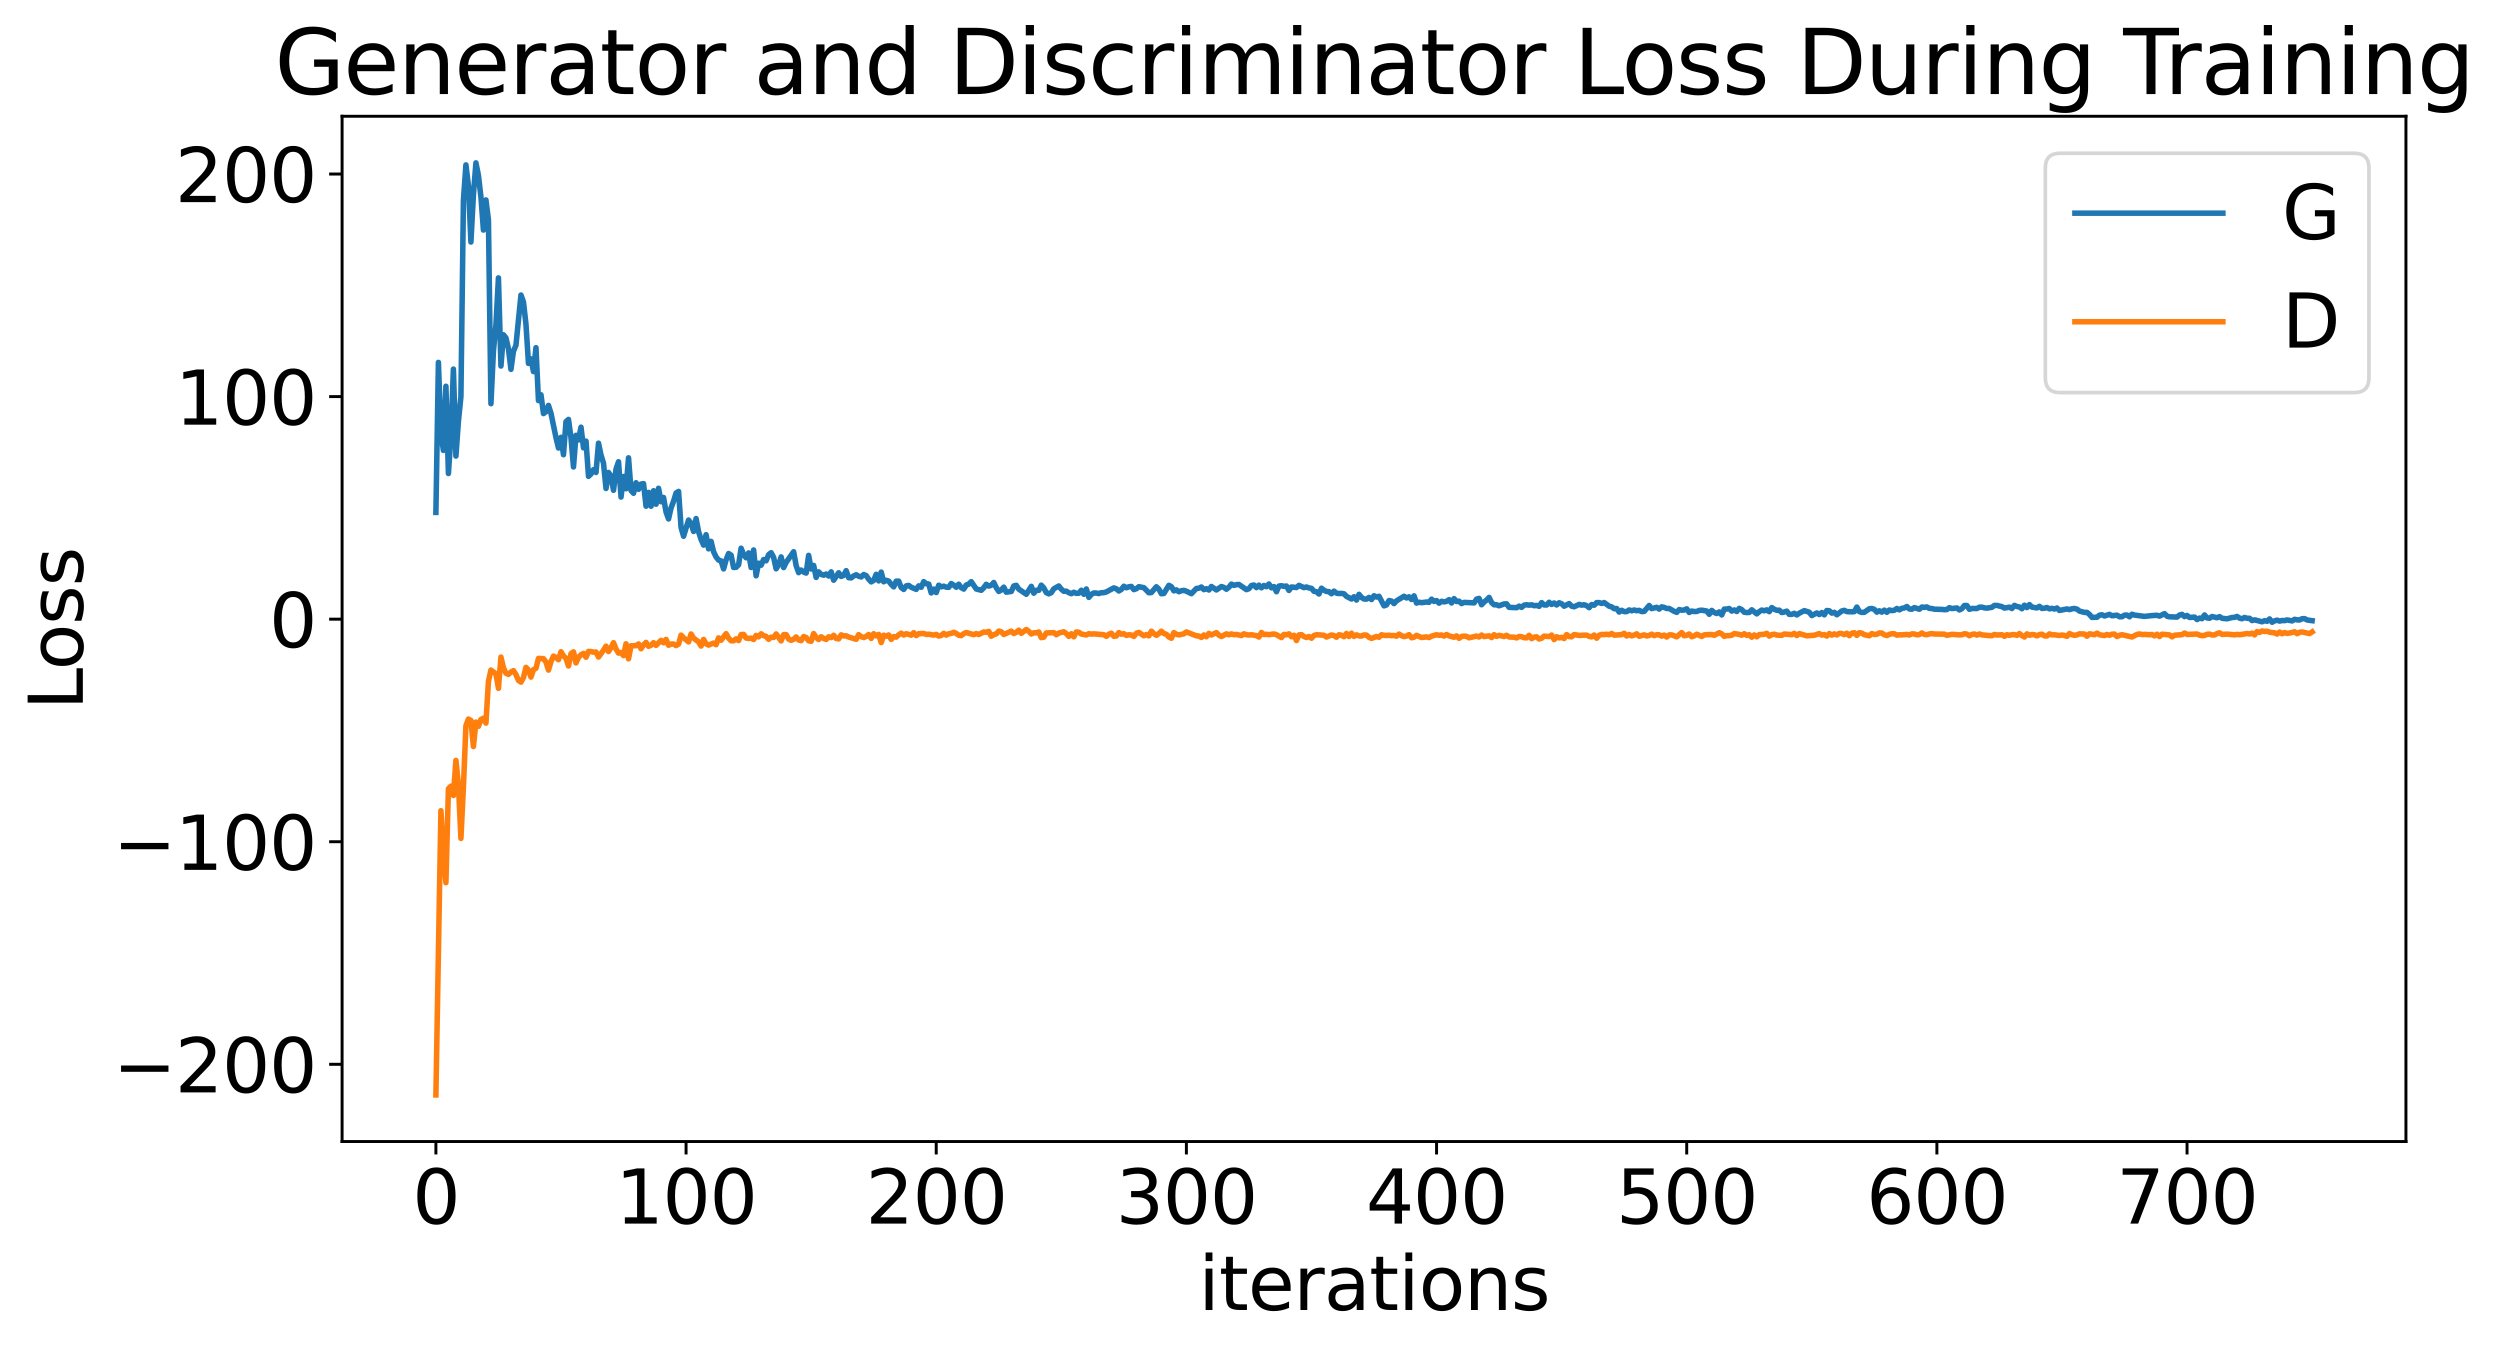 <?xml version="1.0" encoding="utf-8" standalone="no"?>
<!DOCTYPE svg PUBLIC "-//W3C//DTD SVG 1.1//EN"
  "http://www.w3.org/Graphics/SVG/1.1/DTD/svg11.dtd">
<svg xmlns:xlink="http://www.w3.org/1999/xlink" width="675.923pt" height="365.549pt" viewBox="0 0 675.923 365.549" xmlns="http://www.w3.org/2000/svg" version="1.1">
 <defs>
  <style type="text/css">*{stroke-linejoin: round; stroke-linecap: butt}</style>
 </defs>
 <g id="figure_1">
  <g id="patch_1">
   <path d="M 0 365.549 
L 675.923 365.549 
L 675.923 -0 
L 0 -0 
z
" style="fill: #ffffff"/>
  </g>
  <g id="axes_1">
   <g id="patch_2">
    <path d="M 92.491 308.636 
L 650.491 308.636 
L 650.491 31.436 
L 92.491 31.436 
z
" style="fill: #ffffff"/>
   </g>
   <g id="matplotlib.axis_1">
    <g id="xtick_1">
     <g id="line2d_1">
      <defs>
       <path id="m587ad5346c" d="M 0 0 
L 0 3.5 
" style="stroke: #000000; stroke-width: 0.8"/>
      </defs>
      <g>
       <use xlink:href="#m587ad5346c" x="117.854" y="308.636" style="stroke: #000000; stroke-width: 0.8"/>
      </g>
     </g>
     <g id="text_1">
      <!-- 0 -->
      <g transform="translate(111.492 330.833) scale(0.2 -0.2)">
       <defs>
        <path id="DejaVuSans-30" d="M 2034 4250 
Q 1547 4250 1301 3770 
Q 1056 3291 1056 2328 
Q 1056 1369 1301 889 
Q 1547 409 2034 409 
Q 2525 409 2770 889 
Q 3016 1369 3016 2328 
Q 3016 3291 2770 3770 
Q 2525 4250 2034 4250 
z
M 2034 4750 
Q 2819 4750 3233 4129 
Q 3647 3509 3647 2328 
Q 3647 1150 3233 529 
Q 2819 -91 2034 -91 
Q 1250 -91 836 529 
Q 422 1150 422 2328 
Q 422 3509 836 4129 
Q 1250 4750 2034 4750 
z
" transform="scale(0.016)"/>
       </defs>
       <use xlink:href="#DejaVuSans-30"/>
      </g>
     </g>
    </g>
    <g id="xtick_2">
     <g id="line2d_2">
      <g>
       <use xlink:href="#m587ad5346c" x="185.491" y="308.636" style="stroke: #000000; stroke-width: 0.8"/>
      </g>
     </g>
     <g id="text_2">
      <!-- 100 -->
      <g transform="translate(166.403 330.833) scale(0.2 -0.2)">
       <defs>
        <path id="DejaVuSans-31" d="M 794 531 
L 1825 531 
L 1825 4091 
L 703 3866 
L 703 4441 
L 1819 4666 
L 2450 4666 
L 2450 531 
L 3481 531 
L 3481 0 
L 794 0 
L 794 531 
z
" transform="scale(0.016)"/>
       </defs>
       <use xlink:href="#DejaVuSans-31"/>
       <use xlink:href="#DejaVuSans-30" x="63.623"/>
       <use xlink:href="#DejaVuSans-30" x="127.246"/>
      </g>
     </g>
    </g>
    <g id="xtick_3">
     <g id="line2d_3">
      <g>
       <use xlink:href="#m587ad5346c" x="253.127" y="308.636" style="stroke: #000000; stroke-width: 0.8"/>
      </g>
     </g>
     <g id="text_3">
      <!-- 200 -->
      <g transform="translate(234.039 330.833) scale(0.2 -0.2)">
       <defs>
        <path id="DejaVuSans-32" d="M 1228 531 
L 3431 531 
L 3431 0 
L 469 0 
L 469 531 
Q 828 903 1448 1529 
Q 2069 2156 2228 2338 
Q 2531 2678 2651 2914 
Q 2772 3150 2772 3378 
Q 2772 3750 2511 3984 
Q 2250 4219 1831 4219 
Q 1534 4219 1204 4116 
Q 875 4013 500 3803 
L 500 4441 
Q 881 4594 1212 4672 
Q 1544 4750 1819 4750 
Q 2544 4750 2975 4387 
Q 3406 4025 3406 3419 
Q 3406 3131 3298 2873 
Q 3191 2616 2906 2266 
Q 2828 2175 2409 1742 
Q 1991 1309 1228 531 
z
" transform="scale(0.016)"/>
       </defs>
       <use xlink:href="#DejaVuSans-32"/>
       <use xlink:href="#DejaVuSans-30" x="63.623"/>
       <use xlink:href="#DejaVuSans-30" x="127.246"/>
      </g>
     </g>
    </g>
    <g id="xtick_4">
     <g id="line2d_4">
      <g>
       <use xlink:href="#m587ad5346c" x="320.763" y="308.636" style="stroke: #000000; stroke-width: 0.8"/>
      </g>
     </g>
     <g id="text_4">
      <!-- 300 -->
      <g transform="translate(301.676 330.833) scale(0.2 -0.2)">
       <defs>
        <path id="DejaVuSans-33" d="M 2597 2516 
Q 3050 2419 3304 2112 
Q 3559 1806 3559 1356 
Q 3559 666 3084 287 
Q 2609 -91 1734 -91 
Q 1441 -91 1130 -33 
Q 819 25 488 141 
L 488 750 
Q 750 597 1062 519 
Q 1375 441 1716 441 
Q 2309 441 2620 675 
Q 2931 909 2931 1356 
Q 2931 1769 2642 2001 
Q 2353 2234 1838 2234 
L 1294 2234 
L 1294 2753 
L 1863 2753 
Q 2328 2753 2575 2939 
Q 2822 3125 2822 3475 
Q 2822 3834 2567 4026 
Q 2313 4219 1838 4219 
Q 1578 4219 1281 4162 
Q 984 4106 628 3988 
L 628 4550 
Q 988 4650 1302 4700 
Q 1616 4750 1894 4750 
Q 2613 4750 3031 4423 
Q 3450 4097 3450 3541 
Q 3450 3153 3228 2886 
Q 3006 2619 2597 2516 
z
" transform="scale(0.016)"/>
       </defs>
       <use xlink:href="#DejaVuSans-33"/>
       <use xlink:href="#DejaVuSans-30" x="63.623"/>
       <use xlink:href="#DejaVuSans-30" x="127.246"/>
      </g>
     </g>
    </g>
    <g id="xtick_5">
     <g id="line2d_5">
      <g>
       <use xlink:href="#m587ad5346c" x="388.4" y="308.636" style="stroke: #000000; stroke-width: 0.8"/>
      </g>
     </g>
     <g id="text_5">
      <!-- 400 -->
      <g transform="translate(369.312 330.833) scale(0.2 -0.2)">
       <defs>
        <path id="DejaVuSans-34" d="M 2419 4116 
L 825 1625 
L 2419 1625 
L 2419 4116 
z
M 2253 4666 
L 3047 4666 
L 3047 1625 
L 3713 1625 
L 3713 1100 
L 3047 1100 
L 3047 0 
L 2419 0 
L 2419 1100 
L 313 1100 
L 313 1709 
L 2253 4666 
z
" transform="scale(0.016)"/>
       </defs>
       <use xlink:href="#DejaVuSans-34"/>
       <use xlink:href="#DejaVuSans-30" x="63.623"/>
       <use xlink:href="#DejaVuSans-30" x="127.246"/>
      </g>
     </g>
    </g>
    <g id="xtick_6">
     <g id="line2d_6">
      <g>
       <use xlink:href="#m587ad5346c" x="456.036" y="308.636" style="stroke: #000000; stroke-width: 0.8"/>
      </g>
     </g>
     <g id="text_6">
      <!-- 500 -->
      <g transform="translate(436.949 330.833) scale(0.2 -0.2)">
       <defs>
        <path id="DejaVuSans-35" d="M 691 4666 
L 3169 4666 
L 3169 4134 
L 1269 4134 
L 1269 2991 
Q 1406 3038 1543 3061 
Q 1681 3084 1819 3084 
Q 2600 3084 3056 2656 
Q 3513 2228 3513 1497 
Q 3513 744 3044 326 
Q 2575 -91 1722 -91 
Q 1428 -91 1123 -41 
Q 819 9 494 109 
L 494 744 
Q 775 591 1075 516 
Q 1375 441 1709 441 
Q 2250 441 2565 725 
Q 2881 1009 2881 1497 
Q 2881 1984 2565 2268 
Q 2250 2553 1709 2553 
Q 1456 2553 1204 2497 
Q 953 2441 691 2322 
L 691 4666 
z
" transform="scale(0.016)"/>
       </defs>
       <use xlink:href="#DejaVuSans-35"/>
       <use xlink:href="#DejaVuSans-30" x="63.623"/>
       <use xlink:href="#DejaVuSans-30" x="127.246"/>
      </g>
     </g>
    </g>
    <g id="xtick_7">
     <g id="line2d_7">
      <g>
       <use xlink:href="#m587ad5346c" x="523.672" y="308.636" style="stroke: #000000; stroke-width: 0.8"/>
      </g>
     </g>
     <g id="text_7">
      <!-- 600 -->
      <g transform="translate(504.585 330.833) scale(0.2 -0.2)">
       <defs>
        <path id="DejaVuSans-36" d="M 2113 2584 
Q 1688 2584 1439 2293 
Q 1191 2003 1191 1497 
Q 1191 994 1439 701 
Q 1688 409 2113 409 
Q 2538 409 2786 701 
Q 3034 994 3034 1497 
Q 3034 2003 2786 2293 
Q 2538 2584 2113 2584 
z
M 3366 4563 
L 3366 3988 
Q 3128 4100 2886 4159 
Q 2644 4219 2406 4219 
Q 1781 4219 1451 3797 
Q 1122 3375 1075 2522 
Q 1259 2794 1537 2939 
Q 1816 3084 2150 3084 
Q 2853 3084 3261 2657 
Q 3669 2231 3669 1497 
Q 3669 778 3244 343 
Q 2819 -91 2113 -91 
Q 1303 -91 875 529 
Q 447 1150 447 2328 
Q 447 3434 972 4092 
Q 1497 4750 2381 4750 
Q 2619 4750 2861 4703 
Q 3103 4656 3366 4563 
z
" transform="scale(0.016)"/>
       </defs>
       <use xlink:href="#DejaVuSans-36"/>
       <use xlink:href="#DejaVuSans-30" x="63.623"/>
       <use xlink:href="#DejaVuSans-30" x="127.246"/>
      </g>
     </g>
    </g>
    <g id="xtick_8">
     <g id="line2d_8">
      <g>
       <use xlink:href="#m587ad5346c" x="591.309" y="308.636" style="stroke: #000000; stroke-width: 0.8"/>
      </g>
     </g>
     <g id="text_8">
      <!-- 700 -->
      <g transform="translate(572.221 330.833) scale(0.2 -0.2)">
       <defs>
        <path id="DejaVuSans-37" d="M 525 4666 
L 3525 4666 
L 3525 4397 
L 1831 0 
L 1172 0 
L 2766 4134 
L 525 4134 
L 525 4666 
z
" transform="scale(0.016)"/>
       </defs>
       <use xlink:href="#DejaVuSans-37"/>
       <use xlink:href="#DejaVuSans-30" x="63.623"/>
       <use xlink:href="#DejaVuSans-30" x="127.246"/>
      </g>
     </g>
    </g>
    <g id="text_9">
     <!-- iterations -->
     <g transform="translate(324.036 354.189) scale(0.2 -0.2)">
      <defs>
       <path id="DejaVuSans-69" d="M 603 3500 
L 1178 3500 
L 1178 0 
L 603 0 
L 603 3500 
z
M 603 4863 
L 1178 4863 
L 1178 4134 
L 603 4134 
L 603 4863 
z
" transform="scale(0.016)"/>
       <path id="DejaVuSans-74" d="M 1172 4494 
L 1172 3500 
L 2356 3500 
L 2356 3053 
L 1172 3053 
L 1172 1153 
Q 1172 725 1289 603 
Q 1406 481 1766 481 
L 2356 481 
L 2356 0 
L 1766 0 
Q 1100 0 847 248 
Q 594 497 594 1153 
L 594 3053 
L 172 3053 
L 172 3500 
L 594 3500 
L 594 4494 
L 1172 4494 
z
" transform="scale(0.016)"/>
       <path id="DejaVuSans-65" d="M 3597 1894 
L 3597 1613 
L 953 1613 
Q 991 1019 1311 708 
Q 1631 397 2203 397 
Q 2534 397 2845 478 
Q 3156 559 3463 722 
L 3463 178 
Q 3153 47 2828 -22 
Q 2503 -91 2169 -91 
Q 1331 -91 842 396 
Q 353 884 353 1716 
Q 353 2575 817 3079 
Q 1281 3584 2069 3584 
Q 2775 3584 3186 3129 
Q 3597 2675 3597 1894 
z
M 3022 2063 
Q 3016 2534 2758 2815 
Q 2500 3097 2075 3097 
Q 1594 3097 1305 2825 
Q 1016 2553 972 2059 
L 3022 2063 
z
" transform="scale(0.016)"/>
       <path id="DejaVuSans-72" d="M 2631 2963 
Q 2534 3019 2420 3045 
Q 2306 3072 2169 3072 
Q 1681 3072 1420 2755 
Q 1159 2438 1159 1844 
L 1159 0 
L 581 0 
L 581 3500 
L 1159 3500 
L 1159 2956 
Q 1341 3275 1631 3429 
Q 1922 3584 2338 3584 
Q 2397 3584 2469 3576 
Q 2541 3569 2628 3553 
L 2631 2963 
z
" transform="scale(0.016)"/>
       <path id="DejaVuSans-61" d="M 2194 1759 
Q 1497 1759 1228 1600 
Q 959 1441 959 1056 
Q 959 750 1161 570 
Q 1363 391 1709 391 
Q 2188 391 2477 730 
Q 2766 1069 2766 1631 
L 2766 1759 
L 2194 1759 
z
M 3341 1997 
L 3341 0 
L 2766 0 
L 2766 531 
Q 2569 213 2275 61 
Q 1981 -91 1556 -91 
Q 1019 -91 701 211 
Q 384 513 384 1019 
Q 384 1609 779 1909 
Q 1175 2209 1959 2209 
L 2766 2209 
L 2766 2266 
Q 2766 2663 2505 2880 
Q 2244 3097 1772 3097 
Q 1472 3097 1187 3025 
Q 903 2953 641 2809 
L 641 3341 
Q 956 3463 1253 3523 
Q 1550 3584 1831 3584 
Q 2591 3584 2966 3190 
Q 3341 2797 3341 1997 
z
" transform="scale(0.016)"/>
       <path id="DejaVuSans-6f" d="M 1959 3097 
Q 1497 3097 1228 2736 
Q 959 2375 959 1747 
Q 959 1119 1226 758 
Q 1494 397 1959 397 
Q 2419 397 2687 759 
Q 2956 1122 2956 1747 
Q 2956 2369 2687 2733 
Q 2419 3097 1959 3097 
z
M 1959 3584 
Q 2709 3584 3137 3096 
Q 3566 2609 3566 1747 
Q 3566 888 3137 398 
Q 2709 -91 1959 -91 
Q 1206 -91 779 398 
Q 353 888 353 1747 
Q 353 2609 779 3096 
Q 1206 3584 1959 3584 
z
" transform="scale(0.016)"/>
       <path id="DejaVuSans-6e" d="M 3513 2113 
L 3513 0 
L 2938 0 
L 2938 2094 
Q 2938 2591 2744 2837 
Q 2550 3084 2163 3084 
Q 1697 3084 1428 2787 
Q 1159 2491 1159 1978 
L 1159 0 
L 581 0 
L 581 3500 
L 1159 3500 
L 1159 2956 
Q 1366 3272 1645 3428 
Q 1925 3584 2291 3584 
Q 2894 3584 3203 3211 
Q 3513 2838 3513 2113 
z
" transform="scale(0.016)"/>
       <path id="DejaVuSans-73" d="M 2834 3397 
L 2834 2853 
Q 2591 2978 2328 3040 
Q 2066 3103 1784 3103 
Q 1356 3103 1142 2972 
Q 928 2841 928 2578 
Q 928 2378 1081 2264 
Q 1234 2150 1697 2047 
L 1894 2003 
Q 2506 1872 2764 1633 
Q 3022 1394 3022 966 
Q 3022 478 2636 193 
Q 2250 -91 1575 -91 
Q 1294 -91 989 -36 
Q 684 19 347 128 
L 347 722 
Q 666 556 975 473 
Q 1284 391 1588 391 
Q 1994 391 2212 530 
Q 2431 669 2431 922 
Q 2431 1156 2273 1281 
Q 2116 1406 1581 1522 
L 1381 1569 
Q 847 1681 609 1914 
Q 372 2147 372 2553 
Q 372 3047 722 3315 
Q 1072 3584 1716 3584 
Q 2034 3584 2315 3537 
Q 2597 3491 2834 3397 
z
" transform="scale(0.016)"/>
      </defs>
      <use xlink:href="#DejaVuSans-69"/>
      <use xlink:href="#DejaVuSans-74" x="27.783"/>
      <use xlink:href="#DejaVuSans-65" x="66.992"/>
      <use xlink:href="#DejaVuSans-72" x="128.516"/>
      <use xlink:href="#DejaVuSans-61" x="169.629"/>
      <use xlink:href="#DejaVuSans-74" x="230.908"/>
      <use xlink:href="#DejaVuSans-69" x="270.117"/>
      <use xlink:href="#DejaVuSans-6f" x="297.9"/>
      <use xlink:href="#DejaVuSans-6e" x="359.082"/>
      <use xlink:href="#DejaVuSans-73" x="422.461"/>
     </g>
    </g>
   </g>
   <g id="matplotlib.axis_2">
    <g id="ytick_1">
     <g id="line2d_9">
      <defs>
       <path id="m1b1f76ffb7" d="M 0 0 
L -3.5 0 
" style="stroke: #000000; stroke-width: 0.8"/>
      </defs>
      <g>
       <use xlink:href="#m1b1f76ffb7" x="92.491" y="287.754" style="stroke: #000000; stroke-width: 0.8"/>
      </g>
     </g>
     <g id="text_10">
      <!-- −200 -->
      <g transform="translate(30.556 295.353) scale(0.2 -0.2)">
       <defs>
        <path id="DejaVuSans-2212" d="M 678 2272 
L 4684 2272 
L 4684 1741 
L 678 1741 
L 678 2272 
z
" transform="scale(0.016)"/>
       </defs>
       <use xlink:href="#DejaVuSans-2212"/>
       <use xlink:href="#DejaVuSans-32" x="83.789"/>
       <use xlink:href="#DejaVuSans-30" x="147.412"/>
       <use xlink:href="#DejaVuSans-30" x="211.035"/>
      </g>
     </g>
    </g>
    <g id="ytick_2">
     <g id="line2d_10">
      <g>
       <use xlink:href="#m1b1f76ffb7" x="92.491" y="227.578" style="stroke: #000000; stroke-width: 0.8"/>
      </g>
     </g>
     <g id="text_11">
      <!-- −100 -->
      <g transform="translate(30.556 235.177) scale(0.2 -0.2)">
       <use xlink:href="#DejaVuSans-2212"/>
       <use xlink:href="#DejaVuSans-31" x="83.789"/>
       <use xlink:href="#DejaVuSans-30" x="147.412"/>
       <use xlink:href="#DejaVuSans-30" x="211.035"/>
      </g>
     </g>
    </g>
    <g id="ytick_3">
     <g id="line2d_11">
      <g>
       <use xlink:href="#m1b1f76ffb7" x="92.491" y="167.403" style="stroke: #000000; stroke-width: 0.8"/>
      </g>
     </g>
     <g id="text_12">
      <!-- 0 -->
      <g transform="translate(72.766 175.001) scale(0.2 -0.2)">
       <use xlink:href="#DejaVuSans-30"/>
      </g>
     </g>
    </g>
    <g id="ytick_4">
     <g id="line2d_12">
      <g>
       <use xlink:href="#m1b1f76ffb7" x="92.491" y="107.227" style="stroke: #000000; stroke-width: 0.8"/>
      </g>
     </g>
     <g id="text_13">
      <!-- 100 -->
      <g transform="translate(47.316 114.825) scale(0.2 -0.2)">
       <use xlink:href="#DejaVuSans-31"/>
       <use xlink:href="#DejaVuSans-30" x="63.623"/>
       <use xlink:href="#DejaVuSans-30" x="127.246"/>
      </g>
     </g>
    </g>
    <g id="ytick_5">
     <g id="line2d_13">
      <g>
       <use xlink:href="#m1b1f76ffb7" x="92.491" y="47.051" style="stroke: #000000; stroke-width: 0.8"/>
      </g>
     </g>
     <g id="text_14">
      <!-- 200 -->
      <g transform="translate(47.316 54.649) scale(0.2 -0.2)">
       <use xlink:href="#DejaVuSans-32"/>
       <use xlink:href="#DejaVuSans-30" x="63.623"/>
       <use xlink:href="#DejaVuSans-30" x="127.246"/>
      </g>
     </g>
    </g>
    <g id="text_15">
     <!-- Loss -->
     <g transform="translate(22.397 191.971) rotate(-90) scale(0.2 -0.2)">
      <defs>
       <path id="DejaVuSans-4c" d="M 628 4666 
L 1259 4666 
L 1259 531 
L 3531 531 
L 3531 0 
L 628 0 
L 628 4666 
z
" transform="scale(0.016)"/>
      </defs>
      <use xlink:href="#DejaVuSans-4c"/>
      <use xlink:href="#DejaVuSans-6f" x="53.963"/>
      <use xlink:href="#DejaVuSans-73" x="115.145"/>
      <use xlink:href="#DejaVuSans-73" x="167.244"/>
     </g>
    </g>
   </g>
   <g id="line2d_14">
    <path d="M 117.854 138.539 
L 118.531 97.983 
L 119.207 117.084 
L 119.883 121.777 
L 120.56 104.436 
L 121.236 128.02 
L 121.912 117.919 
L 122.589 99.793 
L 123.265 123.303 
L 123.942 113.92 
L 124.618 107.216 
L 125.294 54.185 
L 125.971 44.587 
L 126.647 50.208 
L 127.323 65.432 
L 128 52.621 
L 128.676 44.036 
L 129.352 47.426 
L 130.029 53.256 
L 130.705 62.202 
L 131.382 54.059 
L 132.058 59.456 
L 132.734 109.141 
L 133.411 94.806 
L 134.087 87.783 
L 134.763 75.134 
L 135.44 98.959 
L 136.116 90.513 
L 136.792 91.354 
L 137.469 94.308 
L 138.145 99.862 
L 138.822 94.958 
L 139.498 93.356 
L 140.851 79.769 
L 141.527 81.626 
L 142.203 87.639 
L 142.88 98.248 
L 143.556 97.026 
L 144.232 100.471 
L 144.909 94.01 
L 145.585 108.302 
L 146.262 106.746 
L 146.938 111.814 
L 147.614 111.322 
L 148.291 109.61 
L 148.967 111.733 
L 150.32 118.313 
L 150.996 121.129 
L 151.672 118.244 
L 152.349 122.94 
L 153.025 114.006 
L 153.702 113.402 
L 154.378 118.337 
L 155.054 126.248 
L 155.731 117.706 
L 156.407 118.938 
L 157.083 115.502 
L 157.76 121.087 
L 158.436 119.268 
L 159.112 128.786 
L 159.789 128.141 
L 160.465 126.98 
L 161.142 127.736 
L 161.818 119.825 
L 162.494 123.042 
L 163.171 125.23 
L 163.847 132.061 
L 164.523 127.742 
L 165.2 128.727 
L 165.876 132.552 
L 166.552 126.842 
L 167.229 124.849 
L 167.905 134.387 
L 168.582 128.838 
L 169.258 132.135 
L 169.934 123.785 
L 170.611 132.617 
L 171.287 133.362 
L 171.963 130.522 
L 172.64 132.295 
L 173.316 130.882 
L 173.992 130.761 
L 174.669 136.852 
L 175.345 133.133 
L 176.022 136.862 
L 176.698 132.688 
L 177.374 136.324 
L 178.051 132.024 
L 178.727 135.652 
L 179.403 134.504 
L 180.08 138.447 
L 180.756 140.303 
L 181.432 137.326 
L 182.109 135.531 
L 182.785 133.291 
L 183.462 132.867 
L 184.138 142.596 
L 184.814 144.986 
L 186.167 140.61 
L 186.843 141.5 
L 187.52 143.686 
L 188.196 140.21 
L 188.872 143.748 
L 189.549 145.85 
L 190.225 147.376 
L 190.902 144.567 
L 191.578 148.385 
L 192.254 146.372 
L 192.931 149.178 
L 193.607 150.584 
L 194.283 151.429 
L 194.96 151.652 
L 195.636 153.807 
L 196.312 151.36 
L 196.989 149.661 
L 197.665 150.094 
L 198.342 153.424 
L 199.018 153.379 
L 199.694 152.69 
L 200.371 148.222 
L 201.047 149.948 
L 201.723 150.802 
L 202.4 149.496 
L 203.076 153.426 
L 203.752 148.701 
L 204.429 155.673 
L 205.105 152.271 
L 205.782 152.812 
L 206.458 151.283 
L 207.134 151.619 
L 207.811 149.972 
L 208.487 149.445 
L 209.163 150.678 
L 209.84 153.783 
L 210.516 152.701 
L 211.192 150.581 
L 211.869 153.45 
L 212.545 152.055 
L 214.574 149.175 
L 215.251 152.921 
L 215.927 154.822 
L 216.603 154.123 
L 217.28 154.66 
L 217.956 154.936 
L 218.632 150.153 
L 219.309 153.838 
L 219.985 152.878 
L 220.662 156.118 
L 221.338 154.619 
L 222.014 155.286 
L 222.691 155.509 
L 223.367 155.203 
L 224.043 155.733 
L 224.72 154.611 
L 225.396 156.869 
L 226.749 154.867 
L 227.425 155.847 
L 228.102 155.562 
L 228.778 154.292 
L 229.454 156.187 
L 230.131 156.245 
L 230.807 155.716 
L 231.483 155.403 
L 232.16 155.783 
L 232.836 155.993 
L 233.512 155.337 
L 234.189 155.62 
L 234.865 156.598 
L 235.542 157.322 
L 236.218 156.929 
L 236.894 155.284 
L 237.571 157.054 
L 238.247 154.68 
L 238.923 157.292 
L 239.6 156.903 
L 240.276 157.113 
L 240.952 157.982 
L 241.629 158.666 
L 242.305 157.141 
L 242.982 157.121 
L 243.658 158.853 
L 244.334 159.363 
L 245.011 158.408 
L 245.687 158.278 
L 246.363 158.768 
L 247.716 159.348 
L 248.392 158.402 
L 249.069 158.777 
L 249.745 157.26 
L 250.422 157.81 
L 251.098 157.906 
L 251.774 160.305 
L 252.451 159.276 
L 253.127 160.198 
L 253.803 158.223 
L 254.48 158.654 
L 255.156 158.487 
L 255.832 158.748 
L 256.509 158.791 
L 257.185 157.779 
L 257.862 158.196 
L 258.538 158.768 
L 259.214 157.955 
L 259.891 158.884 
L 260.567 159.266 
L 261.243 158.167 
L 261.92 157.931 
L 262.596 157.269 
L 263.949 159.246 
L 265.302 159.591 
L 265.978 158.907 
L 266.654 157.983 
L 267.331 158.461 
L 268.007 158.243 
L 268.683 157.492 
L 269.36 158.891 
L 270.036 159.898 
L 270.712 159.523 
L 271.389 158.755 
L 272.065 160.103 
L 273.418 159.912 
L 274.094 158.429 
L 274.771 158.257 
L 275.447 159.28 
L 277.476 160.666 
L 278.829 158.532 
L 279.505 160.376 
L 280.182 159.593 
L 280.858 159.597 
L 281.534 158.213 
L 282.211 158.965 
L 282.887 160.222 
L 283.563 160.554 
L 284.24 160.235 
L 284.916 159.19 
L 286.269 158.435 
L 286.945 159.295 
L 287.622 159.869 
L 288.298 159.835 
L 288.974 160.24 
L 289.651 160.513 
L 290.327 160.133 
L 291.003 160.426 
L 291.68 160.383 
L 292.356 159.592 
L 293.032 160.667 
L 293.709 159.24 
L 294.385 161.505 
L 295.062 160.711 
L 295.738 160.321 
L 296.414 160.335 
L 297.091 160.478 
L 297.767 160.244 
L 298.443 160.241 
L 299.12 160.04 
L 301.149 158.952 
L 301.825 159.199 
L 302.502 159.781 
L 303.178 159.367 
L 303.854 158.508 
L 304.531 158.913 
L 305.207 158.654 
L 305.883 158.552 
L 306.56 159.41 
L 307.236 159.176 
L 307.912 158.625 
L 309.265 158.893 
L 310.618 160.264 
L 311.294 160.202 
L 312.647 158.651 
L 313.323 159.289 
L 314 160.521 
L 314.676 160.457 
L 316.029 158.258 
L 316.705 158.619 
L 317.382 159.745 
L 318.058 159.485 
L 318.734 159.978 
L 319.411 159.721 
L 320.087 159.612 
L 320.763 159.842 
L 322.116 160.511 
L 323.469 159.111 
L 324.145 159.04 
L 324.822 158.709 
L 325.498 159.419 
L 326.174 159.173 
L 326.851 159.519 
L 327.527 158.566 
L 328.88 159.5 
L 330.232 158.587 
L 330.909 158.812 
L 331.585 159.308 
L 332.262 158.762 
L 332.938 157.928 
L 333.614 158.267 
L 334.291 158.073 
L 334.967 158.024 
L 336.996 159.418 
L 337.672 159.163 
L 338.349 158.305 
L 339.025 158.182 
L 339.702 158.872 
L 340.378 158.208 
L 341.054 158.92 
L 341.731 158.308 
L 342.407 158.615 
L 343.083 157.896 
L 343.76 158.924 
L 344.436 158.601 
L 345.112 159.982 
L 345.789 158.453 
L 346.465 158.365 
L 347.142 158.532 
L 347.818 158.448 
L 348.494 159.631 
L 349.171 158.703 
L 350.523 158.844 
L 351.2 158.262 
L 352.552 158.876 
L 353.229 158.705 
L 353.905 158.966 
L 354.582 159.071 
L 355.258 159.87 
L 355.934 159.975 
L 356.611 160.597 
L 357.287 159.038 
L 357.963 159.578 
L 358.64 159.919 
L 359.316 159.97 
L 359.992 160.526 
L 360.669 159.829 
L 361.345 160.373 
L 362.022 160.47 
L 362.698 160.441 
L 363.374 160.545 
L 364.051 161.243 
L 365.403 161.952 
L 366.08 161.344 
L 366.756 162.231 
L 367.432 160.694 
L 368.109 161.53 
L 368.785 161.958 
L 369.462 161.982 
L 370.138 161.531 
L 370.814 162.092 
L 371.491 161.08 
L 372.167 161.421 
L 372.843 161.22 
L 374.196 163.802 
L 374.872 163.544 
L 375.549 162.375 
L 376.225 162.51 
L 376.902 163.185 
L 377.578 162.45 
L 379.607 161.217 
L 380.283 161.664 
L 380.96 161.362 
L 381.636 162.076 
L 382.312 161.103 
L 382.989 163.051 
L 383.665 162.818 
L 384.342 162.946 
L 385.694 162.764 
L 386.371 162.839 
L 387.047 162.001 
L 387.723 162.599 
L 388.4 162.379 
L 389.076 163.076 
L 389.752 162.572 
L 390.429 162.729 
L 391.105 162.591 
L 391.782 162.127 
L 392.458 163.019 
L 393.134 161.85 
L 393.811 162.626 
L 394.487 162.543 
L 395.163 163.184 
L 395.84 162.865 
L 397.869 162.965 
L 398.545 163.004 
L 399.222 161.982 
L 399.898 161.8 
L 400.574 163.498 
L 401.251 162.762 
L 401.927 162.26 
L 402.603 161.527 
L 403.28 162.915 
L 403.956 163.519 
L 404.632 163.511 
L 405.309 163.78 
L 406.662 163.292 
L 407.338 163.262 
L 408.014 164.21 
L 410.043 164.299 
L 410.72 163.884 
L 411.396 164.215 
L 412.072 163.611 
L 412.749 163.509 
L 413.425 163.62 
L 414.102 163.518 
L 414.778 163.763 
L 415.454 163.683 
L 416.131 163.928 
L 416.807 162.938 
L 417.483 163.559 
L 418.16 163.57 
L 418.836 162.838 
L 419.512 163.419 
L 420.189 163.034 
L 420.865 163.561 
L 421.542 162.975 
L 422.218 163.228 
L 422.894 163.897 
L 424.247 163.201 
L 424.923 163.884 
L 425.6 164.051 
L 426.952 163.417 
L 427.629 163.618 
L 428.305 163.502 
L 428.982 163.762 
L 429.658 164.288 
L 430.334 163.466 
L 431.011 163.625 
L 431.687 162.928 
L 432.363 162.925 
L 433.04 163.155 
L 433.716 162.914 
L 435.069 163.9 
L 435.745 164.078 
L 436.422 164.575 
L 437.098 164.524 
L 437.774 165.479 
L 438.451 165.01 
L 439.127 165.364 
L 439.803 165.356 
L 440.48 164.91 
L 441.156 165.135 
L 441.832 164.924 
L 442.509 165.119 
L 443.185 165.027 
L 443.862 165.353 
L 444.538 165.298 
L 445.891 163.714 
L 446.567 164.55 
L 447.92 164.199 
L 448.596 164.676 
L 449.272 164.071 
L 449.949 164.223 
L 450.625 164.528 
L 451.302 164.518 
L 452.654 165.292 
L 453.331 165.561 
L 454.007 164.811 
L 454.683 164.988 
L 455.36 164.924 
L 456.036 164.615 
L 456.712 165.584 
L 457.389 165.212 
L 458.065 165.334 
L 458.742 165.324 
L 459.418 165.041 
L 460.094 164.979 
L 461.447 165.2 
L 462.123 166.08 
L 462.8 165.036 
L 463.476 165.603 
L 464.152 165.865 
L 464.829 165.443 
L 465.505 166.256 
L 466.182 164.694 
L 466.858 164.671 
L 467.534 164.526 
L 468.211 165.217 
L 468.887 164.913 
L 469.563 165.326 
L 470.24 164.489 
L 470.916 164.821 
L 471.592 165.525 
L 472.269 165.617 
L 472.945 165.577 
L 473.622 164.875 
L 474.974 165.962 
L 475.651 165.367 
L 476.327 164.945 
L 477.003 165.134 
L 477.68 164.886 
L 478.356 165.37 
L 479.032 164.272 
L 479.709 164.73 
L 480.385 165.001 
L 481.062 164.976 
L 481.738 165.602 
L 482.414 165.48 
L 483.091 165.238 
L 483.767 166.108 
L 484.443 166.104 
L 485.12 165.822 
L 485.796 166.257 
L 486.472 165.788 
L 487.825 165.098 
L 489.178 165.535 
L 489.854 166.429 
L 491.207 165.722 
L 491.883 166.144 
L 492.56 165.615 
L 493.236 166.228 
L 493.912 165.062 
L 494.589 165.144 
L 495.265 165.761 
L 495.942 165.562 
L 496.618 166.217 
L 497.971 165.184 
L 498.647 165.019 
L 499.323 165.361 
L 500.676 165.419 
L 501.352 165.36 
L 502.029 164.137 
L 502.705 165.344 
L 503.382 165.572 
L 504.058 165.546 
L 505.411 164.592 
L 506.087 164.513 
L 506.763 164.747 
L 507.44 165.494 
L 508.116 165.14 
L 508.792 165.495 
L 509.469 164.968 
L 510.145 165.539 
L 510.822 164.925 
L 511.498 165.093 
L 512.174 164.996 
L 512.851 164.524 
L 513.527 164.887 
L 514.203 164.478 
L 514.88 164.372 
L 515.556 163.988 
L 516.232 164.645 
L 516.909 164.71 
L 517.585 164.279 
L 518.938 164.713 
L 519.614 164.129 
L 520.291 164.2 
L 520.967 164.097 
L 521.643 164.487 
L 522.32 164.528 
L 522.996 164.707 
L 525.025 164.761 
L 525.702 164.851 
L 526.378 164.799 
L 527.054 164.295 
L 527.731 164.534 
L 529.083 164.375 
L 529.76 164.912 
L 530.436 164.568 
L 531.112 163.712 
L 531.789 163.72 
L 532.465 164.738 
L 533.142 164.511 
L 534.494 164.529 
L 535.171 164.159 
L 535.847 164.156 
L 536.523 164.346 
L 537.2 164.417 
L 538.552 164.201 
L 539.229 163.69 
L 539.905 163.689 
L 541.258 164.022 
L 541.934 164.401 
L 543.287 164.158 
L 543.963 164.518 
L 544.64 163.676 
L 545.316 163.979 
L 545.992 164.114 
L 546.669 164.586 
L 547.345 163.636 
L 548.022 164.266 
L 548.698 163.463 
L 549.374 164.147 
L 550.727 164.36 
L 551.403 163.949 
L 552.08 164.5 
L 552.756 164.439 
L 553.432 164.259 
L 554.109 164.612 
L 554.785 164.475 
L 555.462 164.663 
L 556.138 164.385 
L 556.814 165.05 
L 558.843 164.639 
L 559.52 164.819 
L 560.196 164.597 
L 560.872 164.517 
L 561.549 164.689 
L 562.225 165.222 
L 563.578 165.576 
L 564.254 165.574 
L 564.931 166.125 
L 565.607 166.925 
L 566.96 166.875 
L 567.636 166.326 
L 568.312 166.216 
L 568.989 166.538 
L 570.342 166.109 
L 571.018 166.487 
L 572.371 166.322 
L 573.047 166.749 
L 573.723 166.74 
L 574.4 166.314 
L 575.076 166.295 
L 575.752 166.755 
L 576.429 166.073 
L 577.105 166.3 
L 579.811 166.655 
L 581.84 166.437 
L 583.192 166.349 
L 583.869 166.579 
L 585.222 165.911 
L 585.898 166.6 
L 586.574 166.763 
L 588.603 166.837 
L 589.28 166.293 
L 589.956 166.114 
L 590.632 166.705 
L 591.309 166.405 
L 591.985 166.949 
L 593.338 166.846 
L 594.014 167.496 
L 594.691 167.107 
L 595.367 167.269 
L 596.043 166.27 
L 596.72 167.076 
L 597.396 167.151 
L 598.072 166.691 
L 599.425 167.016 
L 600.102 166.722 
L 600.778 167.172 
L 602.131 167.301 
L 603.483 166.953 
L 604.16 166.91 
L 604.836 166.668 
L 605.512 167.128 
L 606.189 167.288 
L 606.865 166.953 
L 607.542 167.166 
L 608.218 167.177 
L 608.894 167.777 
L 609.571 167.588 
L 611.6 168.113 
L 612.276 167.814 
L 612.952 167.966 
L 613.629 167.338 
L 614.305 168.232 
L 614.982 167.864 
L 615.658 167.665 
L 616.334 167.931 
L 617.011 167.765 
L 617.687 167.801 
L 618.363 167.605 
L 619.716 167.877 
L 620.392 167.448 
L 621.069 167.595 
L 621.745 167.62 
L 622.422 167.277 
L 623.098 167.257 
L 623.774 167.622 
L 625.127 167.811 
L 625.127 167.811 
" clip-path="url(#p3306811378)" style="fill: none; stroke: #1f77b4; stroke-width: 1.5; stroke-linecap: square"/>
   </g>
   <g id="line2d_15">
    <path d="M 117.854 296.036 
L 119.207 219.201 
L 119.883 230.493 
L 120.56 238.646 
L 121.236 213.261 
L 121.912 212.549 
L 122.589 215.077 
L 123.265 205.598 
L 123.942 212.181 
L 124.618 226.669 
L 125.294 212.802 
L 125.971 196.213 
L 126.647 194.414 
L 127.323 194.781 
L 128 201.833 
L 128.676 195.236 
L 129.352 196.378 
L 130.029 194.532 
L 130.705 194.187 
L 131.382 195.503 
L 132.058 184.214 
L 132.734 181.165 
L 134.087 182.195 
L 134.763 186.092 
L 135.44 177.657 
L 136.116 180.557 
L 136.792 182.011 
L 137.469 182.333 
L 138.145 181.694 
L 138.822 181.321 
L 139.498 182.39 
L 140.174 183.961 
L 140.851 184.432 
L 141.527 183.194 
L 142.203 180.438 
L 142.88 181.145 
L 143.556 183.061 
L 144.232 181.048 
L 144.909 180.68 
L 145.585 178.012 
L 146.938 178.091 
L 147.614 178.969 
L 148.291 181.173 
L 148.967 178.87 
L 149.643 177.394 
L 150.32 177.782 
L 150.996 178.351 
L 151.672 176.209 
L 152.349 177.343 
L 153.025 177.985 
L 153.702 180.056 
L 154.378 176.73 
L 155.054 176.249 
L 155.731 179.232 
L 156.407 177.709 
L 157.083 177.03 
L 157.76 176.665 
L 158.436 177.691 
L 159.112 176.119 
L 159.789 176.16 
L 160.465 176.328 
L 161.142 176.295 
L 161.818 177.635 
L 163.171 175.799 
L 163.847 174.709 
L 164.523 176.154 
L 165.2 175.127 
L 165.876 173.767 
L 166.552 175.461 
L 167.229 176.586 
L 167.905 176.419 
L 168.582 177.261 
L 169.258 174.064 
L 169.934 178.121 
L 170.611 174.604 
L 171.963 174.564 
L 172.64 174.107 
L 173.316 175.395 
L 173.992 174.377 
L 174.669 173.691 
L 175.345 174.736 
L 176.022 174.466 
L 176.698 173.764 
L 177.374 174.488 
L 178.727 173.128 
L 179.403 173.783 
L 180.08 172.877 
L 180.756 174.45 
L 181.432 174.136 
L 182.109 174.131 
L 182.785 174.543 
L 183.462 174.152 
L 184.138 171.717 
L 184.814 172.428 
L 186.167 173.551 
L 186.843 171.415 
L 187.52 172.531 
L 188.872 173.528 
L 189.549 174.667 
L 190.225 172.879 
L 190.902 174.079 
L 191.578 174.417 
L 192.931 173.862 
L 193.607 174.307 
L 194.283 172.469 
L 194.96 173.094 
L 196.312 171.329 
L 196.989 172.523 
L 197.665 173.249 
L 198.342 173.248 
L 199.018 172.722 
L 199.694 173.191 
L 200.371 171.576 
L 201.047 171.514 
L 201.723 172.498 
L 202.4 172.615 
L 203.076 172.528 
L 203.752 172.901 
L 204.429 171.799 
L 205.105 172.174 
L 205.782 171.369 
L 206.458 171.86 
L 207.134 172.065 
L 207.811 172.854 
L 208.487 172.279 
L 209.163 172.346 
L 209.84 171.407 
L 211.192 173.282 
L 211.869 171.603 
L 212.545 171.573 
L 213.222 172.789 
L 213.898 173.126 
L 214.574 172.834 
L 215.251 172.214 
L 215.927 173.024 
L 216.603 173.2 
L 217.28 172.111 
L 217.956 172.345 
L 218.632 173.242 
L 219.309 173.383 
L 219.985 171.306 
L 220.662 172.33 
L 221.338 172.906 
L 222.014 172.161 
L 222.691 172.619 
L 223.367 172.869 
L 224.043 172.179 
L 224.72 172.387 
L 225.396 171.757 
L 226.072 172.613 
L 226.749 172.736 
L 227.425 171.652 
L 228.102 171.945 
L 228.778 171.896 
L 229.454 172.235 
L 231.483 172.842 
L 232.16 171.593 
L 232.836 172.13 
L 233.512 172.372 
L 234.189 172.075 
L 234.865 171.557 
L 235.542 172.602 
L 236.218 171.347 
L 236.894 171.921 
L 237.571 171.528 
L 238.247 173.733 
L 238.923 171.742 
L 239.6 172.011 
L 240.276 171.68 
L 240.952 172.867 
L 241.629 172.122 
L 242.305 172.253 
L 242.982 171.635 
L 243.658 171.197 
L 244.334 171.685 
L 245.011 171.334 
L 246.363 171.732 
L 247.04 171.046 
L 247.716 171.841 
L 248.392 171.338 
L 249.745 171.274 
L 250.422 171.527 
L 251.098 171.463 
L 252.451 171.714 
L 253.127 171.528 
L 253.803 171.972 
L 254.48 171.809 
L 255.156 171.239 
L 255.832 171.713 
L 256.509 171.355 
L 257.185 171.253 
L 257.862 170.953 
L 258.538 171.263 
L 259.214 171.752 
L 259.891 171.852 
L 260.567 171.325 
L 261.243 171.014 
L 263.272 171.59 
L 263.949 171.297 
L 264.625 171.552 
L 265.978 170.87 
L 266.654 170.951 
L 267.331 170.707 
L 268.007 172.011 
L 268.683 171.562 
L 269.36 171.393 
L 270.036 170.625 
L 270.712 170.806 
L 271.389 171.546 
L 273.418 170.644 
L 274.094 171.281 
L 274.771 170.96 
L 275.447 170.393 
L 276.123 171.235 
L 277.476 170.2 
L 278.152 170.694 
L 278.829 171.399 
L 279.505 171.078 
L 280.182 171.099 
L 280.858 170.871 
L 281.534 172.392 
L 282.211 172.264 
L 282.887 171.124 
L 284.916 171.044 
L 285.592 171.603 
L 286.269 171.166 
L 287.622 170.812 
L 288.298 171.302 
L 288.974 172.056 
L 289.651 171.356 
L 290.327 172.162 
L 291.003 170.87 
L 291.68 170.933 
L 292.356 171.419 
L 293.709 171.675 
L 294.385 171.328 
L 295.062 171.458 
L 295.738 171.376 
L 298.443 171.609 
L 299.12 172.038 
L 299.796 171.486 
L 300.472 171.202 
L 301.149 172.039 
L 301.825 171.952 
L 302.502 171.03 
L 303.178 171.471 
L 303.854 171.336 
L 304.531 171.788 
L 305.207 171.619 
L 305.883 171.687 
L 306.56 172.067 
L 307.236 171.216 
L 307.912 170.991 
L 309.265 171.888 
L 309.942 171.568 
L 310.618 171.91 
L 311.294 170.651 
L 311.971 171.316 
L 312.647 171.762 
L 313.323 171.302 
L 314 170.66 
L 314.676 171.289 
L 315.352 171.491 
L 316.029 172.223 
L 316.705 172.558 
L 317.382 171.035 
L 318.058 171.499 
L 318.734 171.648 
L 320.087 171.371 
L 320.763 170.858 
L 323.469 171.908 
L 324.145 171.958 
L 324.822 172.343 
L 325.498 171.673 
L 326.174 172.155 
L 326.851 171.258 
L 327.527 171.674 
L 328.88 171.049 
L 329.556 171.724 
L 330.232 172.095 
L 331.585 171.378 
L 332.262 171.624 
L 332.938 171.39 
L 333.614 171.601 
L 334.291 171.535 
L 335.643 171.832 
L 336.32 171.367 
L 336.996 171.618 
L 337.672 171.686 
L 338.349 171.619 
L 339.702 171.861 
L 340.378 172.237 
L 341.054 171.006 
L 341.731 171.554 
L 342.407 171.49 
L 343.083 171.593 
L 344.436 171.399 
L 345.112 171.605 
L 346.465 172.386 
L 347.142 171.527 
L 347.818 171.645 
L 348.494 171.371 
L 349.171 172.147 
L 349.847 171.754 
L 350.523 173.18 
L 351.2 171.668 
L 351.876 171.58 
L 352.552 172.097 
L 353.229 172.356 
L 353.905 172.089 
L 354.582 172.554 
L 355.258 171.813 
L 355.934 171.615 
L 357.287 171.694 
L 357.963 171.766 
L 358.64 172.235 
L 359.992 171.675 
L 360.669 171.833 
L 361.345 172.281 
L 362.022 171.623 
L 362.698 171.755 
L 363.374 172.138 
L 364.051 171.268 
L 364.727 172.079 
L 365.403 171.204 
L 366.08 172.062 
L 366.756 171.646 
L 367.432 171.927 
L 368.109 171.966 
L 368.785 171.666 
L 369.462 171.716 
L 370.138 172.314 
L 370.814 172.6 
L 372.167 172.094 
L 372.843 172.294 
L 373.52 171.622 
L 374.196 171.783 
L 374.872 171.826 
L 375.549 171.738 
L 376.225 171.863 
L 376.902 171.81 
L 377.578 172.003 
L 378.254 171.442 
L 378.931 171.871 
L 379.607 172.112 
L 380.283 171.965 
L 380.96 171.594 
L 381.636 172.425 
L 382.312 172.28 
L 382.989 171.783 
L 384.342 172.363 
L 385.694 172.201 
L 386.371 172.372 
L 387.047 171.999 
L 388.4 171.61 
L 389.076 171.773 
L 389.752 171.682 
L 390.429 171.967 
L 391.105 171.559 
L 391.782 171.91 
L 393.134 172.294 
L 393.811 171.932 
L 394.487 172.585 
L 395.163 172.074 
L 395.84 171.992 
L 396.516 172.049 
L 397.192 172.44 
L 399.222 171.979 
L 399.898 172.223 
L 400.574 171.693 
L 401.251 172.104 
L 402.603 171.907 
L 403.28 172.38 
L 403.956 171.603 
L 404.632 172.046 
L 405.309 171.783 
L 406.662 172.086 
L 407.338 171.772 
L 408.014 172.218 
L 409.367 172.278 
L 410.043 172.469 
L 410.72 172.082 
L 411.396 172.145 
L 412.072 172.416 
L 412.749 172.449 
L 413.425 171.77 
L 414.102 172.671 
L 414.778 172.262 
L 415.454 172.18 
L 416.131 172.76 
L 416.807 172.558 
L 417.483 171.989 
L 418.836 172.109 
L 419.512 171.709 
L 420.189 172.925 
L 420.865 172.155 
L 421.542 172.46 
L 422.218 172.326 
L 422.894 172.627 
L 423.571 171.574 
L 424.247 172.099 
L 424.923 172.167 
L 425.6 171.574 
L 426.952 171.796 
L 428.305 171.727 
L 428.982 171.729 
L 429.658 172.058 
L 430.334 172.198 
L 431.011 171.688 
L 431.687 172.546 
L 432.363 171.753 
L 433.04 171.527 
L 433.716 171.579 
L 434.392 171.492 
L 435.069 171.614 
L 435.745 171.273 
L 436.422 171.722 
L 438.451 171.597 
L 439.127 171.222 
L 439.803 171.947 
L 440.48 171.549 
L 441.156 171.918 
L 441.832 171.706 
L 442.509 171.37 
L 443.185 172.017 
L 444.538 171.647 
L 445.214 171.943 
L 445.891 171.797 
L 446.567 171.463 
L 447.243 171.851 
L 447.92 171.62 
L 448.596 171.633 
L 449.272 171.987 
L 449.949 171.713 
L 450.625 172.228 
L 451.302 171.661 
L 451.978 171.647 
L 453.331 172.171 
L 454.683 171.032 
L 455.36 171.89 
L 456.036 171.742 
L 456.712 171.418 
L 457.389 172.147 
L 458.065 171.921 
L 458.742 171.483 
L 460.094 172.074 
L 460.771 171.644 
L 462.8 171.546 
L 463.476 171.764 
L 464.829 171.069 
L 465.505 171.377 
L 466.182 172.05 
L 466.858 171.85 
L 467.534 171.86 
L 468.211 171.733 
L 468.887 171.304 
L 470.24 171.521 
L 470.916 171.731 
L 471.592 171.34 
L 472.269 171.776 
L 472.945 171.615 
L 473.622 172.278 
L 474.298 171.67 
L 474.974 172.173 
L 475.651 171.578 
L 477.003 171.484 
L 477.68 171.242 
L 478.356 171.979 
L 479.032 171.569 
L 479.709 171.468 
L 480.385 171.706 
L 481.738 171.784 
L 482.414 171.418 
L 484.443 171.595 
L 485.12 171.243 
L 485.796 171.827 
L 486.472 171.31 
L 488.502 171.902 
L 490.531 171.75 
L 491.883 171.307 
L 492.56 171.71 
L 493.236 171.574 
L 493.912 171.971 
L 494.589 171.285 
L 495.265 171.704 
L 495.942 171.381 
L 496.618 171.66 
L 497.294 171.25 
L 497.971 171.3 
L 498.647 171.576 
L 499.323 171.208 
L 500 171.868 
L 500.676 171.2 
L 501.352 171.064 
L 502.029 171.787 
L 502.705 171.065 
L 503.382 171.187 
L 504.058 171.604 
L 505.411 171.888 
L 506.087 171.303 
L 506.763 171.529 
L 507.44 171.497 
L 508.116 171.124 
L 508.792 171.158 
L 509.469 171.645 
L 510.145 171.831 
L 510.822 171.507 
L 511.498 171.347 
L 512.174 171.353 
L 512.851 171.723 
L 513.527 171.613 
L 514.203 171.654 
L 515.556 171.53 
L 516.232 171.688 
L 516.909 171.372 
L 517.585 171.415 
L 518.262 171.635 
L 518.938 171.575 
L 519.614 171.128 
L 520.291 171.523 
L 520.967 171.601 
L 521.643 171.397 
L 522.32 171.313 
L 522.996 171.422 
L 525.702 171.459 
L 526.378 171.765 
L 527.731 171.501 
L 529.76 171.649 
L 530.436 171.615 
L 531.112 171.337 
L 531.789 171.447 
L 532.465 171.881 
L 533.142 171.525 
L 533.818 171.414 
L 534.494 171.716 
L 535.171 171.407 
L 535.847 171.651 
L 537.876 171.85 
L 538.552 171.879 
L 539.229 171.545 
L 539.905 171.69 
L 541.258 171.612 
L 541.934 172.042 
L 542.611 171.602 
L 543.287 171.761 
L 543.963 171.6 
L 544.64 171.575 
L 545.316 171.783 
L 545.992 171.303 
L 546.669 171.847 
L 547.345 172.227 
L 548.022 171.386 
L 548.698 171.75 
L 549.374 171.571 
L 550.051 171.623 
L 550.727 171.916 
L 551.403 171.577 
L 552.08 171.468 
L 552.756 171.92 
L 553.432 171.958 
L 554.109 171.391 
L 554.785 171.646 
L 555.462 171.629 
L 556.814 171.817 
L 557.491 171.685 
L 558.167 171.806 
L 558.843 172.047 
L 559.52 171.298 
L 560.196 171.604 
L 560.872 171.773 
L 561.549 171.652 
L 562.225 171.375 
L 563.578 171.428 
L 564.254 172.01 
L 564.931 171.364 
L 566.283 171.599 
L 566.96 171.183 
L 567.636 171.624 
L 568.989 171.832 
L 569.665 171.542 
L 570.342 171.765 
L 571.018 171.463 
L 571.694 171.438 
L 572.371 172.101 
L 573.047 171.766 
L 573.723 171.612 
L 576.429 172.222 
L 577.782 171.52 
L 578.458 171.4 
L 579.134 171.564 
L 579.811 171.512 
L 581.163 171.617 
L 581.84 171.554 
L 582.516 171.909 
L 583.192 171.477 
L 583.869 172.092 
L 584.545 171.468 
L 586.574 171.666 
L 587.251 172.186 
L 587.927 171.743 
L 589.956 171.591 
L 590.632 171.158 
L 591.309 171.529 
L 594.014 171.421 
L 594.691 171.722 
L 595.367 171.863 
L 596.043 171.796 
L 596.72 171.491 
L 597.396 171.445 
L 598.072 171.68 
L 598.749 171.682 
L 599.425 171.294 
L 600.102 171.103 
L 600.778 171.539 
L 602.131 171.442 
L 604.16 171.648 
L 604.836 171.516 
L 605.512 171.614 
L 607.542 171.289 
L 608.218 171.409 
L 608.894 171.192 
L 609.571 171.652 
L 610.247 170.761 
L 610.923 170.988 
L 611.6 170.596 
L 612.276 170.737 
L 612.952 170.661 
L 613.629 170.929 
L 614.982 171.102 
L 615.658 171.424 
L 616.334 170.887 
L 617.011 171.345 
L 617.687 171.015 
L 618.363 171.263 
L 619.716 171.01 
L 620.392 170.808 
L 621.069 171.329 
L 621.745 170.939 
L 622.422 170.868 
L 623.774 171.162 
L 624.451 171.292 
L 625.127 170.841 
L 625.127 170.841 
" clip-path="url(#p3306811378)" style="fill: none; stroke: #ff7f0e; stroke-width: 1.5; stroke-linecap: square"/>
   </g>
   <g id="patch_3">
    <path d="M 92.491 308.636 
L 92.491 31.436 
" style="fill: none; stroke: #000000; stroke-width: 0.8; stroke-linejoin: miter; stroke-linecap: square"/>
   </g>
   <g id="patch_4">
    <path d="M 650.491 308.636 
L 650.491 31.436 
" style="fill: none; stroke: #000000; stroke-width: 0.8; stroke-linejoin: miter; stroke-linecap: square"/>
   </g>
   <g id="patch_5">
    <path d="M 92.491 308.636 
L 650.491 308.636 
" style="fill: none; stroke: #000000; stroke-width: 0.8; stroke-linejoin: miter; stroke-linecap: square"/>
   </g>
   <g id="patch_6">
    <path d="M 92.491 31.436 
L 650.491 31.436 
" style="fill: none; stroke: #000000; stroke-width: 0.8; stroke-linejoin: miter; stroke-linecap: square"/>
   </g>
   <g id="text_16">
    <!-- Generator and Discriminator Loss During Training -->
    <g transform="translate(74.258 25.436) scale(0.24 -0.24)">
     <defs>
      <path id="DejaVuSans-47" d="M 3809 666 
L 3809 1919 
L 2778 1919 
L 2778 2438 
L 4434 2438 
L 4434 434 
Q 4069 175 3628 42 
Q 3188 -91 2688 -91 
Q 1594 -91 976 548 
Q 359 1188 359 2328 
Q 359 3472 976 4111 
Q 1594 4750 2688 4750 
Q 3144 4750 3555 4637 
Q 3966 4525 4313 4306 
L 4313 3634 
Q 3963 3931 3569 4081 
Q 3175 4231 2741 4231 
Q 1884 4231 1454 3753 
Q 1025 3275 1025 2328 
Q 1025 1384 1454 906 
Q 1884 428 2741 428 
Q 3075 428 3337 486 
Q 3600 544 3809 666 
z
" transform="scale(0.016)"/>
      <path id="DejaVuSans-20" transform="scale(0.016)"/>
      <path id="DejaVuSans-64" d="M 2906 2969 
L 2906 4863 
L 3481 4863 
L 3481 0 
L 2906 0 
L 2906 525 
Q 2725 213 2448 61 
Q 2172 -91 1784 -91 
Q 1150 -91 751 415 
Q 353 922 353 1747 
Q 353 2572 751 3078 
Q 1150 3584 1784 3584 
Q 2172 3584 2448 3432 
Q 2725 3281 2906 2969 
z
M 947 1747 
Q 947 1113 1208 752 
Q 1469 391 1925 391 
Q 2381 391 2643 752 
Q 2906 1113 2906 1747 
Q 2906 2381 2643 2742 
Q 2381 3103 1925 3103 
Q 1469 3103 1208 2742 
Q 947 2381 947 1747 
z
" transform="scale(0.016)"/>
      <path id="DejaVuSans-44" d="M 1259 4147 
L 1259 519 
L 2022 519 
Q 2988 519 3436 956 
Q 3884 1394 3884 2338 
Q 3884 3275 3436 3711 
Q 2988 4147 2022 4147 
L 1259 4147 
z
M 628 4666 
L 1925 4666 
Q 3281 4666 3915 4102 
Q 4550 3538 4550 2338 
Q 4550 1131 3912 565 
Q 3275 0 1925 0 
L 628 0 
L 628 4666 
z
" transform="scale(0.016)"/>
      <path id="DejaVuSans-63" d="M 3122 3366 
L 3122 2828 
Q 2878 2963 2633 3030 
Q 2388 3097 2138 3097 
Q 1578 3097 1268 2742 
Q 959 2388 959 1747 
Q 959 1106 1268 751 
Q 1578 397 2138 397 
Q 2388 397 2633 464 
Q 2878 531 3122 666 
L 3122 134 
Q 2881 22 2623 -34 
Q 2366 -91 2075 -91 
Q 1284 -91 818 406 
Q 353 903 353 1747 
Q 353 2603 823 3093 
Q 1294 3584 2113 3584 
Q 2378 3584 2631 3529 
Q 2884 3475 3122 3366 
z
" transform="scale(0.016)"/>
      <path id="DejaVuSans-6d" d="M 3328 2828 
Q 3544 3216 3844 3400 
Q 4144 3584 4550 3584 
Q 5097 3584 5394 3201 
Q 5691 2819 5691 2113 
L 5691 0 
L 5113 0 
L 5113 2094 
Q 5113 2597 4934 2840 
Q 4756 3084 4391 3084 
Q 3944 3084 3684 2787 
Q 3425 2491 3425 1978 
L 3425 0 
L 2847 0 
L 2847 2094 
Q 2847 2600 2669 2842 
Q 2491 3084 2119 3084 
Q 1678 3084 1418 2786 
Q 1159 2488 1159 1978 
L 1159 0 
L 581 0 
L 581 3500 
L 1159 3500 
L 1159 2956 
Q 1356 3278 1631 3431 
Q 1906 3584 2284 3584 
Q 2666 3584 2933 3390 
Q 3200 3197 3328 2828 
z
" transform="scale(0.016)"/>
      <path id="DejaVuSans-75" d="M 544 1381 
L 544 3500 
L 1119 3500 
L 1119 1403 
Q 1119 906 1312 657 
Q 1506 409 1894 409 
Q 2359 409 2629 706 
Q 2900 1003 2900 1516 
L 2900 3500 
L 3475 3500 
L 3475 0 
L 2900 0 
L 2900 538 
Q 2691 219 2414 64 
Q 2138 -91 1772 -91 
Q 1169 -91 856 284 
Q 544 659 544 1381 
z
M 1991 3584 
L 1991 3584 
z
" transform="scale(0.016)"/>
      <path id="DejaVuSans-67" d="M 2906 1791 
Q 2906 2416 2648 2759 
Q 2391 3103 1925 3103 
Q 1463 3103 1205 2759 
Q 947 2416 947 1791 
Q 947 1169 1205 825 
Q 1463 481 1925 481 
Q 2391 481 2648 825 
Q 2906 1169 2906 1791 
z
M 3481 434 
Q 3481 -459 3084 -895 
Q 2688 -1331 1869 -1331 
Q 1566 -1331 1297 -1286 
Q 1028 -1241 775 -1147 
L 775 -588 
Q 1028 -725 1275 -790 
Q 1522 -856 1778 -856 
Q 2344 -856 2625 -561 
Q 2906 -266 2906 331 
L 2906 616 
Q 2728 306 2450 153 
Q 2172 0 1784 0 
Q 1141 0 747 490 
Q 353 981 353 1791 
Q 353 2603 747 3093 
Q 1141 3584 1784 3584 
Q 2172 3584 2450 3431 
Q 2728 3278 2906 2969 
L 2906 3500 
L 3481 3500 
L 3481 434 
z
" transform="scale(0.016)"/>
      <path id="DejaVuSans-54" d="M -19 4666 
L 3928 4666 
L 3928 4134 
L 2272 4134 
L 2272 0 
L 1638 0 
L 1638 4134 
L -19 4134 
L -19 4666 
z
" transform="scale(0.016)"/>
     </defs>
     <use xlink:href="#DejaVuSans-47"/>
     <use xlink:href="#DejaVuSans-65" x="77.49"/>
     <use xlink:href="#DejaVuSans-6e" x="139.014"/>
     <use xlink:href="#DejaVuSans-65" x="202.393"/>
     <use xlink:href="#DejaVuSans-72" x="263.916"/>
     <use xlink:href="#DejaVuSans-61" x="305.029"/>
     <use xlink:href="#DejaVuSans-74" x="366.309"/>
     <use xlink:href="#DejaVuSans-6f" x="405.518"/>
     <use xlink:href="#DejaVuSans-72" x="466.699"/>
     <use xlink:href="#DejaVuSans-20" x="507.812"/>
     <use xlink:href="#DejaVuSans-61" x="539.6"/>
     <use xlink:href="#DejaVuSans-6e" x="600.879"/>
     <use xlink:href="#DejaVuSans-64" x="664.258"/>
     <use xlink:href="#DejaVuSans-20" x="727.734"/>
     <use xlink:href="#DejaVuSans-44" x="759.521"/>
     <use xlink:href="#DejaVuSans-69" x="836.523"/>
     <use xlink:href="#DejaVuSans-73" x="864.307"/>
     <use xlink:href="#DejaVuSans-63" x="916.406"/>
     <use xlink:href="#DejaVuSans-72" x="971.387"/>
     <use xlink:href="#DejaVuSans-69" x="1012.5"/>
     <use xlink:href="#DejaVuSans-6d" x="1040.283"/>
     <use xlink:href="#DejaVuSans-69" x="1137.695"/>
     <use xlink:href="#DejaVuSans-6e" x="1165.479"/>
     <use xlink:href="#DejaVuSans-61" x="1228.857"/>
     <use xlink:href="#DejaVuSans-74" x="1290.137"/>
     <use xlink:href="#DejaVuSans-6f" x="1329.346"/>
     <use xlink:href="#DejaVuSans-72" x="1390.527"/>
     <use xlink:href="#DejaVuSans-20" x="1431.641"/>
     <use xlink:href="#DejaVuSans-4c" x="1463.428"/>
     <use xlink:href="#DejaVuSans-6f" x="1517.391"/>
     <use xlink:href="#DejaVuSans-73" x="1578.572"/>
     <use xlink:href="#DejaVuSans-73" x="1630.672"/>
     <use xlink:href="#DejaVuSans-20" x="1682.771"/>
     <use xlink:href="#DejaVuSans-44" x="1714.559"/>
     <use xlink:href="#DejaVuSans-75" x="1791.561"/>
     <use xlink:href="#DejaVuSans-72" x="1854.939"/>
     <use xlink:href="#DejaVuSans-69" x="1896.053"/>
     <use xlink:href="#DejaVuSans-6e" x="1923.836"/>
     <use xlink:href="#DejaVuSans-67" x="1987.215"/>
     <use xlink:href="#DejaVuSans-20" x="2050.691"/>
     <use xlink:href="#DejaVuSans-54" x="2082.479"/>
     <use xlink:href="#DejaVuSans-72" x="2128.812"/>
     <use xlink:href="#DejaVuSans-61" x="2169.926"/>
     <use xlink:href="#DejaVuSans-69" x="2231.205"/>
     <use xlink:href="#DejaVuSans-6e" x="2258.988"/>
     <use xlink:href="#DejaVuSans-69" x="2322.367"/>
     <use xlink:href="#DejaVuSans-6e" x="2350.15"/>
     <use xlink:href="#DejaVuSans-67" x="2413.529"/>
    </g>
   </g>
   <g id="legend_1">
    <g id="patch_7">
     <path d="M 556.994 106.149 
L 636.491 106.149 
Q 640.491 106.149 640.491 102.149 
L 640.491 45.436 
Q 640.491 41.436 636.491 41.436 
L 556.994 41.436 
Q 552.994 41.436 552.994 45.436 
L 552.994 102.149 
Q 552.994 106.149 556.994 106.149 
z
" style="fill: #ffffff; opacity: 0.8; stroke: #cccccc; stroke-linejoin: miter"/>
    </g>
    <g id="line2d_16">
     <path d="M 560.994 57.633 
L 580.994 57.633 
L 600.994 57.633 
" style="fill: none; stroke: #1f77b4; stroke-width: 1.5; stroke-linecap: square"/>
    </g>
    <g id="text_17">
     <!-- G -->
     <g transform="translate(616.994 64.633) scale(0.2 -0.2)">
      <use xlink:href="#DejaVuSans-47"/>
     </g>
    </g>
    <g id="line2d_17">
     <path d="M 560.994 86.989 
L 580.994 86.989 
L 600.994 86.989 
" style="fill: none; stroke: #ff7f0e; stroke-width: 1.5; stroke-linecap: square"/>
    </g>
    <g id="text_18">
     <!-- D -->
     <g transform="translate(616.994 93.989) scale(0.2 -0.2)">
      <use xlink:href="#DejaVuSans-44"/>
     </g>
    </g>
   </g>
  </g>
 </g>
 <defs>
  <clipPath id="p3306811378">
   <rect x="92.491" y="31.436" width="558" height="277.2"/>
  </clipPath>
 </defs>
</svg>

